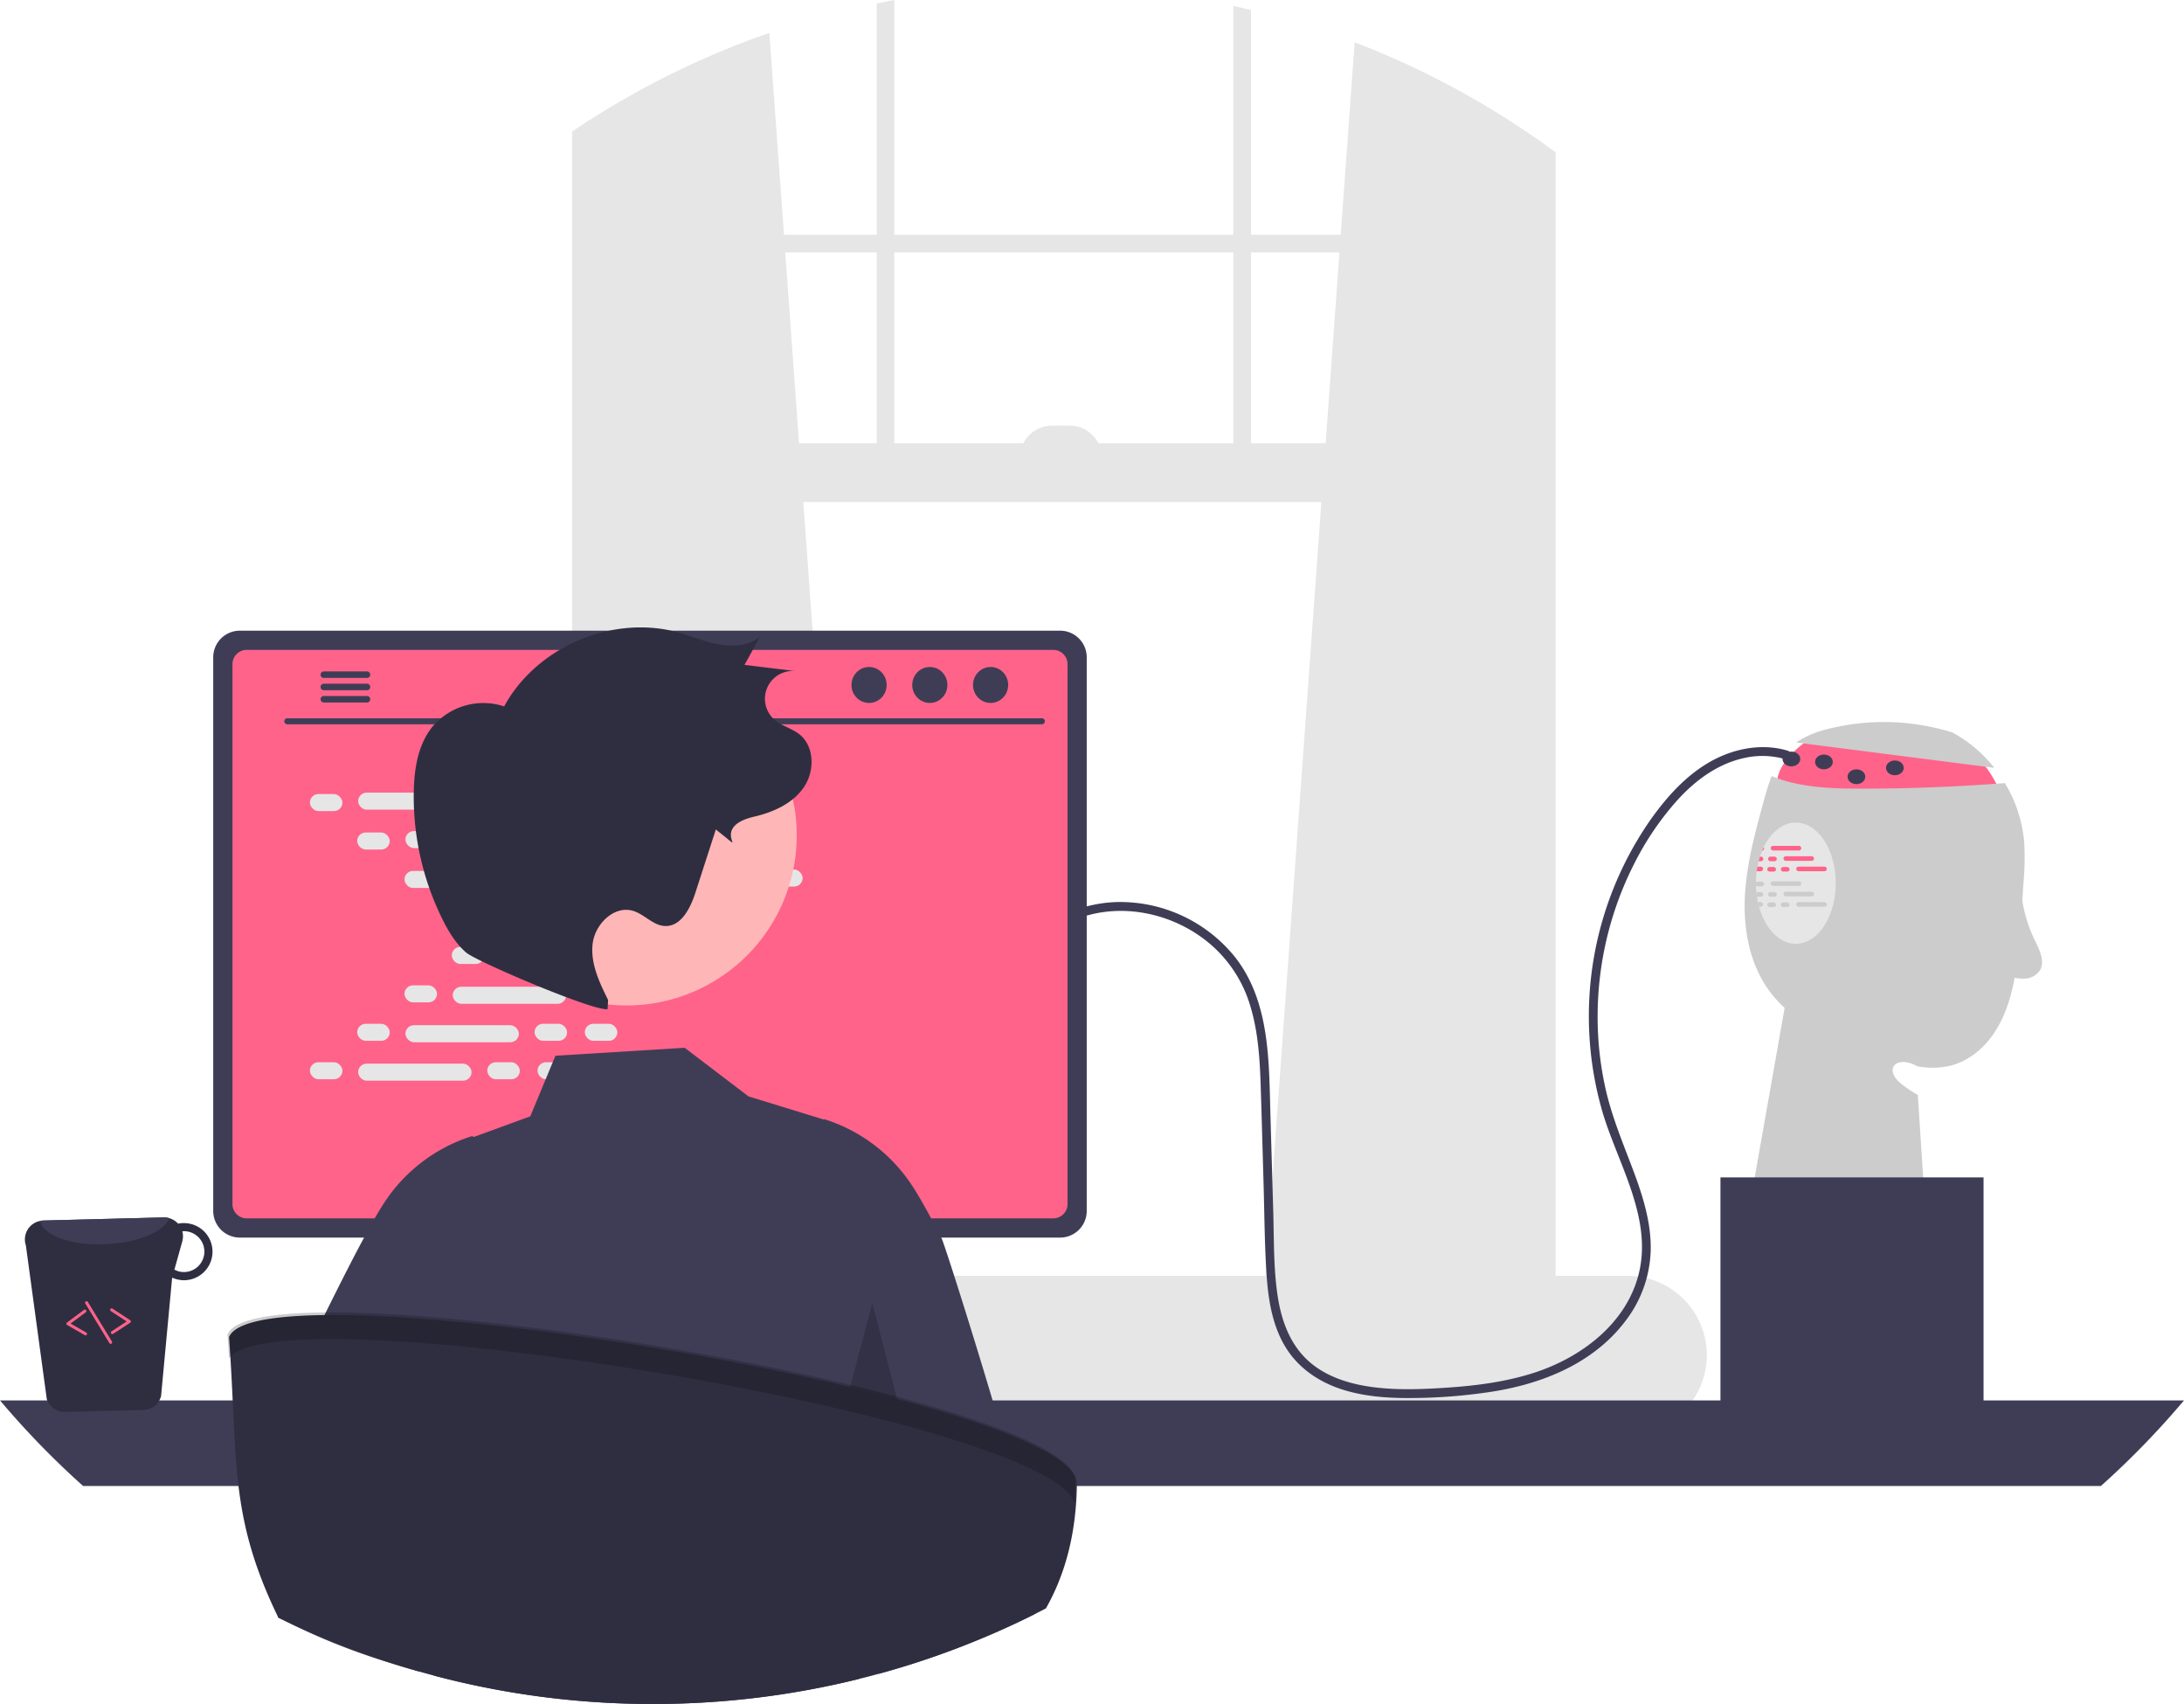 <svg xmlns="http://www.w3.org/2000/svg" xmlns:xlink="http://www.w3.org/1999/xlink" width="738.82" height="576.27" data-name="Layer 1" viewBox="0 0 738.82 576.27"><path fill="#ff638a" d="M844.969,410.389s-17.37,9.661-12.37,20.661,76,2,76,2-5-15-14-18S844.969,410.389,844.969,410.389Z" transform="translate(-230.59 -161.865)"/><path fill="#ccc" d="M838.197,412.965a33.803,33.803,0,0,1,11.446-4.733,77.516,77.516,0,0,1,41.177,1.284l-.245-.199a45.946,45.946,0,0,1,14.666,12.228Z" transform="translate(-230.59 -161.865)"/><path fill="#ccc" d="M915.119,460.27q-.36,5.385-.72,10.76a172.674,172.674,0,0,1-2.45,22.38c-1.22,6.19-3.16,12.33-6.63,17.6-3.47,5.26-8.62,9.61-14.72,11.21a26.973,26.973,0,0,1-11.42.25c-7.13-4.05-11.96,1.13-4.84,6.4a55.187,55.187,0,0,0,5.03,3.31l3.23,49.87-60-13,11.71-66.34a39.59,39.59,0,0,1-4.9-5.35c-6.71-8.91-9.02-20.52-8.58-31.66.45-11.15,3.42-22.02,6.37-32.77a84.278,84.278,0,0,1,2.72-8.61c1.31.54,2.64,1.03,3.99,1.44,8.63,2.62,17.8,2.83,26.82,2.82q24.075-.015,48.09-1.88a46.142,46.142,0,0,1,6.53,19.94A92.569,92.569,0,0,1,915.119,460.27Z" transform="translate(-230.59 -161.865)"/><path fill="#e6e6e6" d="M658.5,595.645l92.37,8.2.99.09V209.795q-.495-.345-.99-.69a288.323,288.323,0,0,0-62.01-32.94l-4.72,65.1-.43,5.96-4.67,64.56L677.6,331.645l-18.93,261.7Z" transform="translate(-230.59 -161.865)"/><path fill="#e6e6e6" d="M430.07,202.455c-.66.42-1.32.84-1.98,1.28v400.2l1.98-.18,91.37-8.11-.17-2.3L502.34,331.645l-1.44-19.86-4.67-64.56-.43-5.96-4.95-68.27A287.687,287.687,0,0,0,430.07,202.455Z" transform="translate(-230.59 -161.865)"/><path fill="#e6e6e6" d="M428.09,203.735c-1.33.86-2.66,1.74-3.97,2.63v403.03c0,10.07,5.97,18.51,13.95,20.66a15.249,15.249,0,0,0,4,.53h296.8a15.118,15.118,0,0,0,3.99-.53,17.06,17.06,0,0,0,7.78-4.66,22.919,22.919,0,0,0,6.18-16V213.375c-1.64-1.21-3.29-2.41-4.96-3.58q-.495-.345-.99-.69v400.29a16.108,16.108,0,0,1-.46,3.85c-1.41,5.95-6.06,10.31-11.54,10.31H442.07c-6.62,0-12-6.35-12-14.16V202.455C429.41,202.875,428.75,203.295,428.09,203.735Z" transform="translate(-230.59 -161.865)"/><rect width="326.752" height="5.959" x="196.503" y="79.404" fill="#e6e6e6"/><path fill="#e6e6e6" d="M653.77,165.255c-1.98-.49-3.96-.95-5.96-1.38v161.81h5.96Z" transform="translate(-230.59 -161.865)"/><path fill="#e6e6e6" d="M533.13,161.865c-1.99.37-3.98.75-5.96,1.16v162.66h5.96Z" transform="translate(-230.59 -161.865)"/><path fill="#e6e6e6" d="M363.03,620.155a26.711,26.711,0,0,0,1.93,9.98,25.54,25.54,0,0,0,1.75,3.56,27.096,27.096,0,0,0,3.02,4.18,26.76,26.76,0,0,0,20.12,9.11H781.16a26.82,26.82,0,0,0,0-53.64H389.85A26.846,26.846,0,0,0,363.03,620.155Z" transform="translate(-230.59 -161.865)"/><rect width="324.766" height="19.863" x="427.093" y="311.784" fill="#e6e6e6" transform="translate(948.361 481.566) rotate(-180)"/><path fill="#e6e6e6" d="M575.571,305.825h27.809a0,0,0,0,1,0,0v0a10.925,10.925,0,0,1-10.925,10.925h-5.959a10.925,10.925,0,0,1-10.925-10.925v0A0,0,0,0,1,575.571,305.825Z" transform="translate(948.361 460.71) rotate(-180)"/><path fill="#3f3d56" d="M230.59,635.475a289.004,289.004,0,0,0,28.12,28.95H941.29a289.004,289.004,0,0,0,28.12-28.95Z" transform="translate(-230.59 -161.865)"/><path fill="#2f2e41" d="M415.75,538.665v102.56H487.6V538.665a3.448,3.448,0,0,0-2.43-3.3,3.175,3.175,0,0,0-1.03-.16H419.22A3.463,3.463,0,0,0,415.75,538.665Zm28.04,35.24a7.67,7.67,0,0,1,15.34,0v11.9a7.67,7.67,0,0,1-15.34,0Z" transform="translate(-230.59 -161.865)"/><path fill="#3f3d56" d="M415.53,637.945v9.89a1.946,1.946,0,0,0,1.93,1.94h68.43a1.94,1.94,0,0,0,1.93-1.94v-9.89Z" transform="translate(-230.59 -161.865)"/><path fill="#3f3d56" d="M302.72,384.145v187.26a9.007,9.007,0,0,0,9,9h277.5a9.007,9.007,0,0,0,9-9V384.145a9.011,9.011,0,0,0-9-8.99H311.72A9.012,9.012,0,0,0,302.72,384.145Z" transform="translate(-230.59 -161.865)"/><path fill="#ff638a" d="M309.23,386.475v182.62a4.818,4.818,0,0,0,4.81,4.81H586.91a4.818,4.818,0,0,0,4.81-4.81V386.475a4.82,4.82,0,0,0-4.81-4.82H314.04A4.821,4.821,0,0,0,309.23,386.475Z" transform="translate(-230.59 -161.865)"/><path fill="#2f2e41" d="M364.87,652.105a2.948,2.948,0,0,0,2.32,1.11H529.53a2.987,2.987,0,0,0,2.92-3.6l-2.52-11.97a2.993,2.993,0,0,0-1.86-2.17,2.895,2.895,0,0,0-1.06-.2H369.7a2.894,2.894,0,0,0-1.06.2,2.992,2.992,0,0,0-1.86,2.17l-2.52,11.97A2.985,2.985,0,0,0,364.87,652.105Z" transform="translate(-230.59 -161.865)"/><rect width="5" height="3" x="520.857" y="637.431" fill="#3f3d56" rx=".488" transform="translate(816.124 1115.997) rotate(-180)"/><rect width="5" height="3" x="510.857" y="637.431" fill="#3f3d56" rx=".488" transform="translate(796.124 1115.997) rotate(-180)"/><rect width="5" height="3" x="500.857" y="637.431" fill="#3f3d56" rx=".488" transform="translate(776.124 1115.997) rotate(-180)"/><rect width="5" height="3" x="490.857" y="637.431" fill="#3f3d56" rx=".488" transform="translate(756.124 1115.997) rotate(-180)"/><rect width="5" height="3" x="480.857" y="637.431" fill="#3f3d56" rx=".488" transform="translate(736.124 1115.997) rotate(-180)"/><rect width="5" height="3" x="470.857" y="637.431" fill="#3f3d56" rx=".488" transform="translate(716.124 1115.997) rotate(-180)"/><rect width="5" height="3" x="460.857" y="637.431" fill="#3f3d56" rx=".488" transform="translate(696.124 1115.997) rotate(-180)"/><rect width="5" height="3" x="450.857" y="637.431" fill="#3f3d56" rx=".488" transform="translate(676.124 1115.997) rotate(-180)"/><rect width="5" height="3" x="440.857" y="637.431" fill="#3f3d56" rx=".488" transform="translate(656.124 1115.997) rotate(-180)"/><rect width="5" height="3" x="430.857" y="637.431" fill="#3f3d56" rx=".488" transform="translate(636.124 1115.997) rotate(-180)"/><rect width="5" height="3" x="420.857" y="637.431" fill="#3f3d56" rx=".488" transform="translate(616.124 1115.997) rotate(-180)"/><rect width="5" height="3" x="410.857" y="637.431" fill="#3f3d56" rx=".488" transform="translate(596.124 1115.997) rotate(-180)"/><rect width="5" height="3" x="400.857" y="637.431" fill="#3f3d56" rx=".488" transform="translate(576.124 1115.997) rotate(-180)"/><rect width="5" height="3" x="390.857" y="637.431" fill="#3f3d56" rx=".488" transform="translate(556.124 1115.997) rotate(-180)"/><rect width="5" height="3" x="380.857" y="637.431" fill="#3f3d56" rx=".488" transform="translate(536.124 1115.997) rotate(-180)"/><rect width="5" height="3" x="370.857" y="637.431" fill="#3f3d56" rx=".488" transform="translate(516.124 1115.997) rotate(-180)"/><rect width="5" height="3" x="520.975" y="642.431" fill="#3f3d56" rx=".488" transform="translate(816.36 1125.997) rotate(-180)"/><rect width="5" height="3" x="510.975" y="642.431" fill="#3f3d56" rx=".488" transform="translate(796.36 1125.997) rotate(-180)"/><rect width="5" height="3" x="500.975" y="642.431" fill="#3f3d56" rx=".488" transform="translate(776.36 1125.997) rotate(-180)"/><rect width="5" height="3" x="490.975" y="642.431" fill="#3f3d56" rx=".488" transform="translate(756.36 1125.997) rotate(-180)"/><rect width="5" height="3" x="480.975" y="642.431" fill="#3f3d56" rx=".488" transform="translate(736.36 1125.997) rotate(-180)"/><rect width="5" height="3" x="470.975" y="642.431" fill="#3f3d56" rx=".488" transform="translate(716.36 1125.997) rotate(-180)"/><rect width="5" height="3" x="460.975" y="642.431" fill="#3f3d56" rx=".488" transform="translate(696.36 1125.997) rotate(-180)"/><rect width="5" height="3" x="450.975" y="642.431" fill="#3f3d56" rx=".488" transform="translate(676.36 1125.997) rotate(-180)"/><rect width="5" height="3" x="440.975" y="642.431" fill="#3f3d56" rx=".488" transform="translate(656.36 1125.997) rotate(-180)"/><rect width="5" height="3" x="430.975" y="642.431" fill="#3f3d56" rx=".488" transform="translate(636.36 1125.997) rotate(-180)"/><rect width="5" height="3" x="420.975" y="642.431" fill="#3f3d56" rx=".488" transform="translate(616.36 1125.997) rotate(-180)"/><rect width="5" height="3" x="410.975" y="642.431" fill="#3f3d56" rx=".488" transform="translate(596.36 1125.997) rotate(-180)"/><rect width="5" height="3" x="400.975" y="642.431" fill="#3f3d56" rx=".488" transform="translate(576.36 1125.997) rotate(-180)"/><rect width="5" height="3" x="390.975" y="642.431" fill="#3f3d56" rx=".488" transform="translate(556.36 1125.997) rotate(-180)"/><rect width="5" height="3" x="380.975" y="642.431" fill="#3f3d56" rx=".488" transform="translate(536.36 1125.997) rotate(-180)"/><rect width="5" height="3" x="370.975" y="642.431" fill="#3f3d56" rx=".488" transform="translate(516.36 1125.997) rotate(-180)"/><rect width="40" height="3" x="437.975" y="648.431" fill="#3f3d56" rx=".488" transform="translate(685.36 1137.997) rotate(-180)"/><path fill="#3f3d56" d="M327.752,406.812H583.075a1.016,1.016,0,0,0,0-2.031H327.752a1.016,1.016,0,0,0,0,2.031Z" transform="translate(-230.59 -161.865)"/><ellipse cx="335.105" cy="231.649" fill="#3f3d56" rx="5.95" ry="6.083"/><ellipse cx="314.549" cy="231.649" fill="#3f3d56" rx="5.95" ry="6.083"/><ellipse cx="293.993" cy="231.649" fill="#3f3d56" rx="5.95" ry="6.083"/><path fill="#3f3d56" d="M339.04,390.045a1.095,1.095,0,0,0,1.09,1.1h14.6a1.105,1.105,0,0,0,0-2.21h-14.6A1.103,1.103,0,0,0,339.04,390.045Z" transform="translate(-230.59 -161.865)"/><path fill="#3f3d56" d="M339.04,394.195a1.095,1.095,0,0,0,1.09,1.1h14.6a1.105,1.105,0,0,0,0-2.21h-14.6A1.103,1.103,0,0,0,339.04,394.195Z" transform="translate(-230.59 -161.865)"/><path fill="#3f3d56" d="M339.04,398.335a1.103,1.103,0,0,0,1.09,1.11h14.6a1.105,1.105,0,0,0,0-2.21h-14.6A1.095,1.095,0,0,0,339.04,398.335Z" transform="translate(-230.59 -161.865)"/><rect width="11.006" height="5.76" x="104.836" y="268.543" fill="#e6e6e6" rx="2.88"/><rect width="11.006" height="5.76" x="164.836" y="268.543" fill="#e6e6e6" rx="2.88"/><rect width="11.006" height="5.76" x="181.836" y="268.543" fill="#e6e6e6" rx="2.88"/><rect width="38.366" height="5.76" x="121.156" y="268.063" fill="#e6e6e6" rx="2.88"/><rect width="38.366" height="5.76" x="201.156" y="268.063" fill="#e6e6e6" rx="2.88"/><rect width="11.006" height="5.76" x="120.836" y="281.543" fill="#e6e6e6" rx="2.88"/><rect width="11.006" height="5.76" x="180.836" y="281.543" fill="#e6e6e6" rx="2.88"/><rect width="11.006" height="5.76" x="197.836" y="281.543" fill="#e6e6e6" rx="2.88"/><rect width="38.366" height="5.76" x="137.156" y="281.063" fill="#e6e6e6" rx="2.88"/><rect width="38.366" height="5.76" x="217.156" y="281.063" fill="#e6e6e6" rx="2.88"/><rect width="11.006" height="5.76" x="136.836" y="294.543" fill="#e6e6e6" rx="2.88"/><rect width="11.006" height="5.76" x="196.836" y="294.543" fill="#e6e6e6" rx="2.88"/><rect width="11.006" height="5.76" x="213.836" y="294.543" fill="#e6e6e6" rx="2.88"/><rect width="38.366" height="5.76" x="153.156" y="294.063" fill="#e6e6e6" rx="2.88"/><rect width="38.366" height="5.76" x="233.156" y="294.063" fill="#e6e6e6" rx="2.88"/><rect width="11.006" height="5.76" x="152.836" y="307.543" fill="#e6e6e6" rx="2.88"/><rect width="11.006" height="5.76" x="212.836" y="307.543" fill="#e6e6e6" rx="2.88"/><rect width="11.006" height="5.76" x="229.836" y="307.543" fill="#e6e6e6" rx="2.88"/><rect width="38.366" height="5.76" x="169.156" y="307.063" fill="#e6e6e6" rx="2.88"/><rect width="11.006" height="5.76" x="164.836" y="359.237" fill="#e6e6e6" rx="2.88"/><rect width="11.006" height="5.76" x="181.836" y="359.237" fill="#e6e6e6" rx="2.88"/><rect width="38.366" height="5.76" x="201.156" y="359.717" fill="#e6e6e6" rx="2.88"/><rect width="11.006" height="5.76" x="104.836" y="359.237" fill="#e6e6e6" rx="2.88"/><rect width="38.366" height="5.76" x="121.156" y="359.717" fill="#e6e6e6" rx="2.88"/><rect width="11.006" height="5.76" x="120.836" y="346.237" fill="#e6e6e6" rx="2.88"/><rect width="11.006" height="5.76" x="180.836" y="346.237" fill="#e6e6e6" rx="2.88"/><rect width="11.006" height="5.76" x="197.836" y="346.237" fill="#e6e6e6" rx="2.88"/><rect width="38.366" height="5.76" x="137.156" y="346.717" fill="#e6e6e6" rx="2.88"/><rect width="11.006" height="5.76" x="136.836" y="333.237" fill="#e6e6e6" rx="2.88"/><rect width="11.006" height="5.76" x="196.836" y="333.237" fill="#e6e6e6" rx="2.88"/><rect width="11.006" height="5.76" x="213.836" y="333.237" fill="#e6e6e6" rx="2.88"/><rect width="38.366" height="5.76" x="153.156" y="333.717" fill="#e6e6e6" rx="2.88"/><rect width="11.006" height="5.76" x="152.836" y="320.237" fill="#e6e6e6" rx="2.88"/><rect width="11.006" height="5.76" x="212.836" y="320.237" fill="#e6e6e6" rx="2.88"/><rect width="11.006" height="5.76" x="229.836" y="320.237" fill="#e6e6e6" rx="2.88"/><rect width="38.366" height="5.76" x="169.156" y="320.717" fill="#e6e6e6" rx="2.88"/><path fill="#3f3d56" d="M324.69,708.905c.61.31,1.23.62,1.84.92,15.8,7.9,28.44,12.39,45.73,17.31,1.46-16.3,2.87-44.95,4.24-62.71.36-4.61.72-8.48,1.07-11.21a15.182,15.182,0,0,1,.88-4.25l-.06,4.25-.15,11.21-.87,64.11a288.588,288.588,0,0,0,65.84,9.49c1.16.03,2.3.05,3.4.07.39.01.77.02,1.15.02,1.25.01,2.49.02,3.74.02a289.271,289.271,0,0,0,69.54-8.43c-.49-16.13-.98-44.46-1.45-65.28-.1-4.07-.19-7.86-.29-11.21-.19-7.16-.39-12.32-.58-14.05a4.361,4.361,0,0,1,.39.97,97.154,97.154,0,0,1,1.89,13.08c.35,3.35.7,7.14,1.05,11.21,1.86,21.63,3.8,51.04,5.8,63.51a285.473,285.473,0,0,0,34.97-12.03q9-3.75,17.68-8.09c-1.1-7.2-2.25-15.27-3.43-23.64-.92-6.49-1.87-13.16-2.84-19.75-1.5-10.18-23.79-81.32-25.2-84.02-1.21-2.31-2.36-4.49-3.45-6.5-2.64-4.88-4.88-8.77-6.54-11.23a55.257,55.257,0,0,0-29.28-22.21l-.3-.08-.21.09-20.45-6.28-2.99-.92-2.01-.62-7.08-5.39-3.85-2.93-3.61-2.75-7.06-5.37-43.71,2.69-8.51,20.49-19.06,6.97-.33-.15-.29-.12-.3.08a55.306,55.306,0,0,0-29.28,22.21c-.94,1.41-2.08,3.27-3.37,5.52-1.1,1.91-2.3,4.09-3.6,6.5-1.85,3.43-3.87,7.3-6.01,11.49-.47.92-.95,1.86-1.43,2.81q-1.335,2.64-2.71,5.39c-2.13,4.25-4.33,8.69-6.53,13.2-1.91,3.91-3.84,11.95-5.74,22.18-1.57,8.5-3.13,18.52-4.64,28.95-1.98,13.52.13,29.71-1.66,42.15C324.92,707.365,324.8,708.135,324.69,708.905Z" transform="translate(-230.59 -161.865)"/><polygon points="303.59 473.566 295.093 440.774 287.59 469.07 303.59 473.566" opacity=".2"/><path fill="#2f2e41" d="M308.07,614.065c3.04,41.88-.11,60.32,16.67,94.85a286.159,286.159,0,0,0,47.52,18.22q2.55.72,5.11,1.4a288.588,288.588,0,0,0,65.84,9.49c1.16.03,2.3.05,3.4.07.39.01.77.02,1.15.02,1.25.01,2.49.02,3.74.02a289.271,289.271,0,0,0,69.54-8.43q3.42-.84,6.81-1.77a285.473,285.473,0,0,0,34.97-12.03q9-3.75,17.68-8.09c1.31-.66,2.62-1.32,3.91-2,6.63-11.66,10.4-25.84,10.48-42.88C590.3,633.575,318.21,588.745,308.07,614.065Z" transform="translate(-230.59 -161.865)"/><path d="M308.078,621.237c-.155-2.593-.329-5.271-.531-8.06,10.14-25.32,282.23,19.51,286.82,48.87-.013,2.692-.128,5.304-.321,7.855C582.93,640.924,324.441,598.316,308.078,621.237Z" opacity=".2" transform="translate(-230.59 -161.865)"/><path fill="#2f2e41" d="M246.419,635.051a6.416,6.416,0,0,0,6.183,4.331L279.094,638.7a6.328,6.328,0,0,0,5.981-4.657l3.749-40.087a9.794,9.794,0,0,0,4.238.871A9.661,9.661,0,0,0,292.577,575.51a8.184,8.184,0,0,0-1.736.181,6.548,6.548,0,0,0-4.874-2.103l-40.751,1.052a5.854,5.854,0,0,0-1.005.125,6.365,6.365,0,0,0-4.873,8.265Zm43.173-43.817,2.668-9.553a6.506,6.506,0,0,0,.02-3.375c.129-0.0.244-.062.373-.062a6.91,6.91,0,0,1,.324,13.817A6.505,6.505,0,0,1,289.593,591.234Z" transform="translate(-230.59 -161.865)"/><path fill="#3f3d56" d="M244.211,574.765c.868,4.964,10.629,8.454,22.366,7.847,10.793-.497,19.617-4.287,21.234-8.779a6.025,6.025,0,0,0-1.844-.246l-40.751,1.052A5.854,5.854,0,0,0,244.211,574.765Z" transform="translate(-230.59 -161.865)"/><path fill="#ff638a" d="M268.728,613.023a.497.497,0,0,0,.151-.066l5.753-3.766a.499.499,0,0,0,0-.836l-5.98-3.917a.5.5,0,1,0-.548.836l5.341,3.498-5.114,3.348a.5.5,0,0,0,.396.903Z" transform="translate(-230.59 -161.865)"/><path fill="#ff638a" d="M259.641,613.442a.5.5,0,0,0,.126-.918l-5.303-3.04,5.126-3.807a.5.5,0,1,0-.596-.802l-5.739,4.263a.5.5,0,0,0,.049.835l5.965,3.42A.5.5,0,0,0,259.641,613.442Z" transform="translate(-230.59 -161.865)"/><path fill="#ff638a" d="M268.156,616.323a.482.482,0,0,0,.137-.058.5.5,0,0,0,.168-.687l-8.155-13.408a.5.5,0,0,0-.854.521l8.155,13.408A.5.5,0,0,0,268.156,616.323Z" transform="translate(-230.59 -161.865)"/><rect width="89" height="78" x="582.009" y="398.186" fill="#3f3d56"/><path fill="#ccc" d="M914.79,451.101a47.543,47.543,0,0,0,4.144,28.743c1.608,3.279,3.6,7.228,1.642,10.311a6.351,6.351,0,0,1-4.784,2.651,15.579,15.579,0,0,1-5.583-.723" transform="translate(-230.59 -161.865)"/><ellipse cx="606.009" cy="256.686" fill="#3f3d56" rx="3" ry="2.5"/><ellipse cx="617.009" cy="257.686" fill="#3f3d56" rx="3" ry="2.5"/><ellipse cx="628.009" cy="262.686" fill="#3f3d56" rx="3" ry="2.5"/><ellipse cx="641.009" cy="259.686" fill="#3f3d56" rx="3" ry="2.5"/><path fill="#3f3d56" d="M598.524,471.434c14.57-4.045,30.799.29,42.058,10.22A43.888,43.888,0,0,1,653.461,501.802c2.875,9.259,3.35,19.025,3.651,28.65.333,10.642.622,21.285.932,31.927.296,10.147.33,20.342,1.007,30.472.568,8.501,1.929,17.325,6.478,24.698,4.218,6.835,10.881,11.451,18.412,13.995,7.633,2.579,15.861,3.179,23.868,3.126a184.222,184.222,0,0,0,27.828-2.203c17.487-2.801,34.76-9.947,45.44-24.689a40.91,40.91,0,0,0,7.923-23.028c.225-9.675-2.866-19.046-6.251-27.982-3.295-8.696-6.859-17.264-8.944-26.356a110.576,110.576,0,0,1-2.749-25.943,114.047,114.047,0,0,1,12.229-50.225,98.679,98.679,0,0,1,15.014-22.075c6.168-6.712,13.807-12.253,22.89-14.069a27.638,27.638,0,0,1,13.368.538c1.853.555,2.645-2.34.798-2.893-8.998-2.694-18.774-.646-26.751,4.031-7.844,4.598-14.043,11.496-19.304,18.809A116.169,116.169,0,0,0,772.868,538.54c5.339,17.489,16.95,35.694,11.962,54.621-4.366,16.567-19.492,27.825-35.117,32.911-9.479,3.085-19.418,4.391-29.331,5.066-8.377.571-16.869.934-25.223-.143-7.673-.989-15.565-3.334-21.514-8.485-6.521-5.645-9.501-13.758-10.798-22.083-1.468-9.42-1.252-19.133-1.529-28.638l-.945-32.443c-.534-18.324-.074-38.631-11.995-53.814a49.958,49.958,0,0,0-39.697-18.61,44.882,44.882,0,0,0-10.955,1.618,1.501,1.501,0,0,0,.798,2.893Z" transform="translate(-230.59 -161.865)"/><path fill="#ffb6b6" d="M385.556,452.455a57.571,57.571,0,0,0,114.037-15.91l-.114-.817a57.571,57.571,0,0,0-113.905,16.724Z" transform="translate(-230.59 -161.865)"/><path fill="#2f2e41" d="M436.308,500.059c-2.977-5.996-6.035-12.433-5.227-19.078s7.301-13.015,13.704-11.063c3.829,1.168,6.732,4.935,10.731,5.115,5.502.247,8.635-6.059,10.33-11.299l6.902-21.342c13.313,10.459-3.548-.506,12.944-4.335,6.47-1.502,13.002-4.41,16.781-9.872s3.729-13.913-1.495-18.016c-2.561-2.012-5.963-2.768-8.412-4.916a9.407,9.407,0,0,1,7.457-16.395l-17.566-2.136,5.2-9.48c-3.76,2.984-9.005,3.402-13.732,2.567s-9.183-2.765-13.809-4.047c-22.207-6.153-47.956,4.761-58.977,24.998a22.478,22.478,0,0,0-24.484,7.159c-4.681,5.982-5.932,13.947-6.089,21.541a93.368,93.368,0,0,0,9.662,43.219c2.07,4.172,4.516,8.264,8.033,11.315s43.271,19.955,47.859,19.158" transform="translate(-230.59 -161.865)"/><path fill="#e6e6e6" d="M851.599,460.55a29.657,29.657,0,0,1-.99,7.69v.01c-.01.05-.03.1-.04.15-2.02,7.43-6.84,12.65-12.47,12.65-5.6,0-10.4-5.18-12.45-12.55-.14-.51-.26-1.02-.37-1.55-.14-.59-.25-1.2-.34-1.83-.08-.5-.14-1.01-.19-1.53-.07-.72-.12-1.44-.13-2.19v-.01c-.02-.28-.02-.56-.02-.84v-.25l.01-.01a29.297,29.297,0,0,1,.25-3.79c.07-.53.15-1.04.25-1.55.12-.62.25-1.23.41-1.83.13-.53.28-1.04.44-1.55.22-.68.46-1.34.73-1.97.17-.41.35-.81.53-1.2,2.46-5.06,6.42-8.35,10.88-8.35,6.17,0,11.37,6.29,12.98,14.87.02.13.05.26.06.39v.01A29.58,29.58,0,0,1,851.599,460.55Z" transform="translate(-230.59 -161.865)"/><path fill="#ff638a" d="M827.349,448.84a.796.796,0,0,1-.66.76c.17-.41.35-.81.53-1.2A.839.839,0,0,1,827.349,448.84Z" transform="translate(-230.59 -161.865)"/><rect width="10.354" height="1.555" x="599.004" y="286.065" fill="#ff638a" rx=".777"/><path fill="#ff638a" d="M827.079,452.34a.781.781,0,0,1-.78.78h-.78c.13-.53.28-1.04.44-1.55h.34A.779.779,0,0,1,827.079,452.34Z" transform="translate(-230.59 -161.865)"/><rect width="2.97" height="1.555" x="598.108" y="289.703" fill="#ff638a" rx=".777"/><rect width="10.354" height="1.555" x="603.323" y="289.573" fill="#ff638a" rx=".777"/><rect width="2.97" height="1.555" x="597.838" y="293.211" fill="#ff638a" rx=".777"/><rect width="2.97" height="1.555" x="602.426" y="293.211" fill="#ff638a" rx=".777"/><path fill="#ff638a" d="M826.999,455.72a.781.781,0,0,1-.78.78h-1.36c.07-.53.15-1.04.25-1.55h1.11A.773.773,0,0,1,826.999,455.72Z" transform="translate(-230.59 -161.865)"/><rect width="10.354" height="1.555" x="607.641" y="293.082" fill="#ff638a" rx=".777"/><path fill="#ccc" d="M827.349,460.84a.773.773,0,0,1-.78.77h-1.41a.791.791,0,0,1-.54-.21v-.01c-.02-.28-.02-.56-.02-.84v-.25l.01-.01a.77.77,0,0,1,.55-.23h1.41A.781.781,0,0,1,827.349,460.84Z" transform="translate(-230.59 -161.865)"/><rect width="10.354" height="1.555" x="599.004" y="298.065" fill="#ccc" rx=".777"/><path fill="#ccc" d="M827.079,464.34a.781.781,0,0,1-.78.78h-1.36c-.08-.5-.14-1.01-.19-1.53a.34.34,0,0,1,.14-.02h1.41A.779.779,0,0,1,827.079,464.34Z" transform="translate(-230.59 -161.865)"/><rect width="2.97" height="1.555" x="598.108" y="301.703" fill="#ccc" rx=".777"/><rect width="10.354" height="1.555" x="603.323" y="301.573" fill="#ccc" rx=".777"/><rect width="2.97" height="1.555" x="597.838" y="305.211" fill="#ccc" rx=".777"/><rect width="2.97" height="1.555" x="602.426" y="305.211" fill="#ccc" rx=".777"/><path fill="#ccc" d="M826.999,467.72a.781.781,0,0,1-.78.78h-.57c-.14-.51-.26-1.02-.37-1.55h.94A.773.773,0,0,1,826.999,467.72Z" transform="translate(-230.59 -161.865)"/><rect width="10.354" height="1.555" x="607.641" y="305.082" fill="#ccc" rx=".777"/></svg>